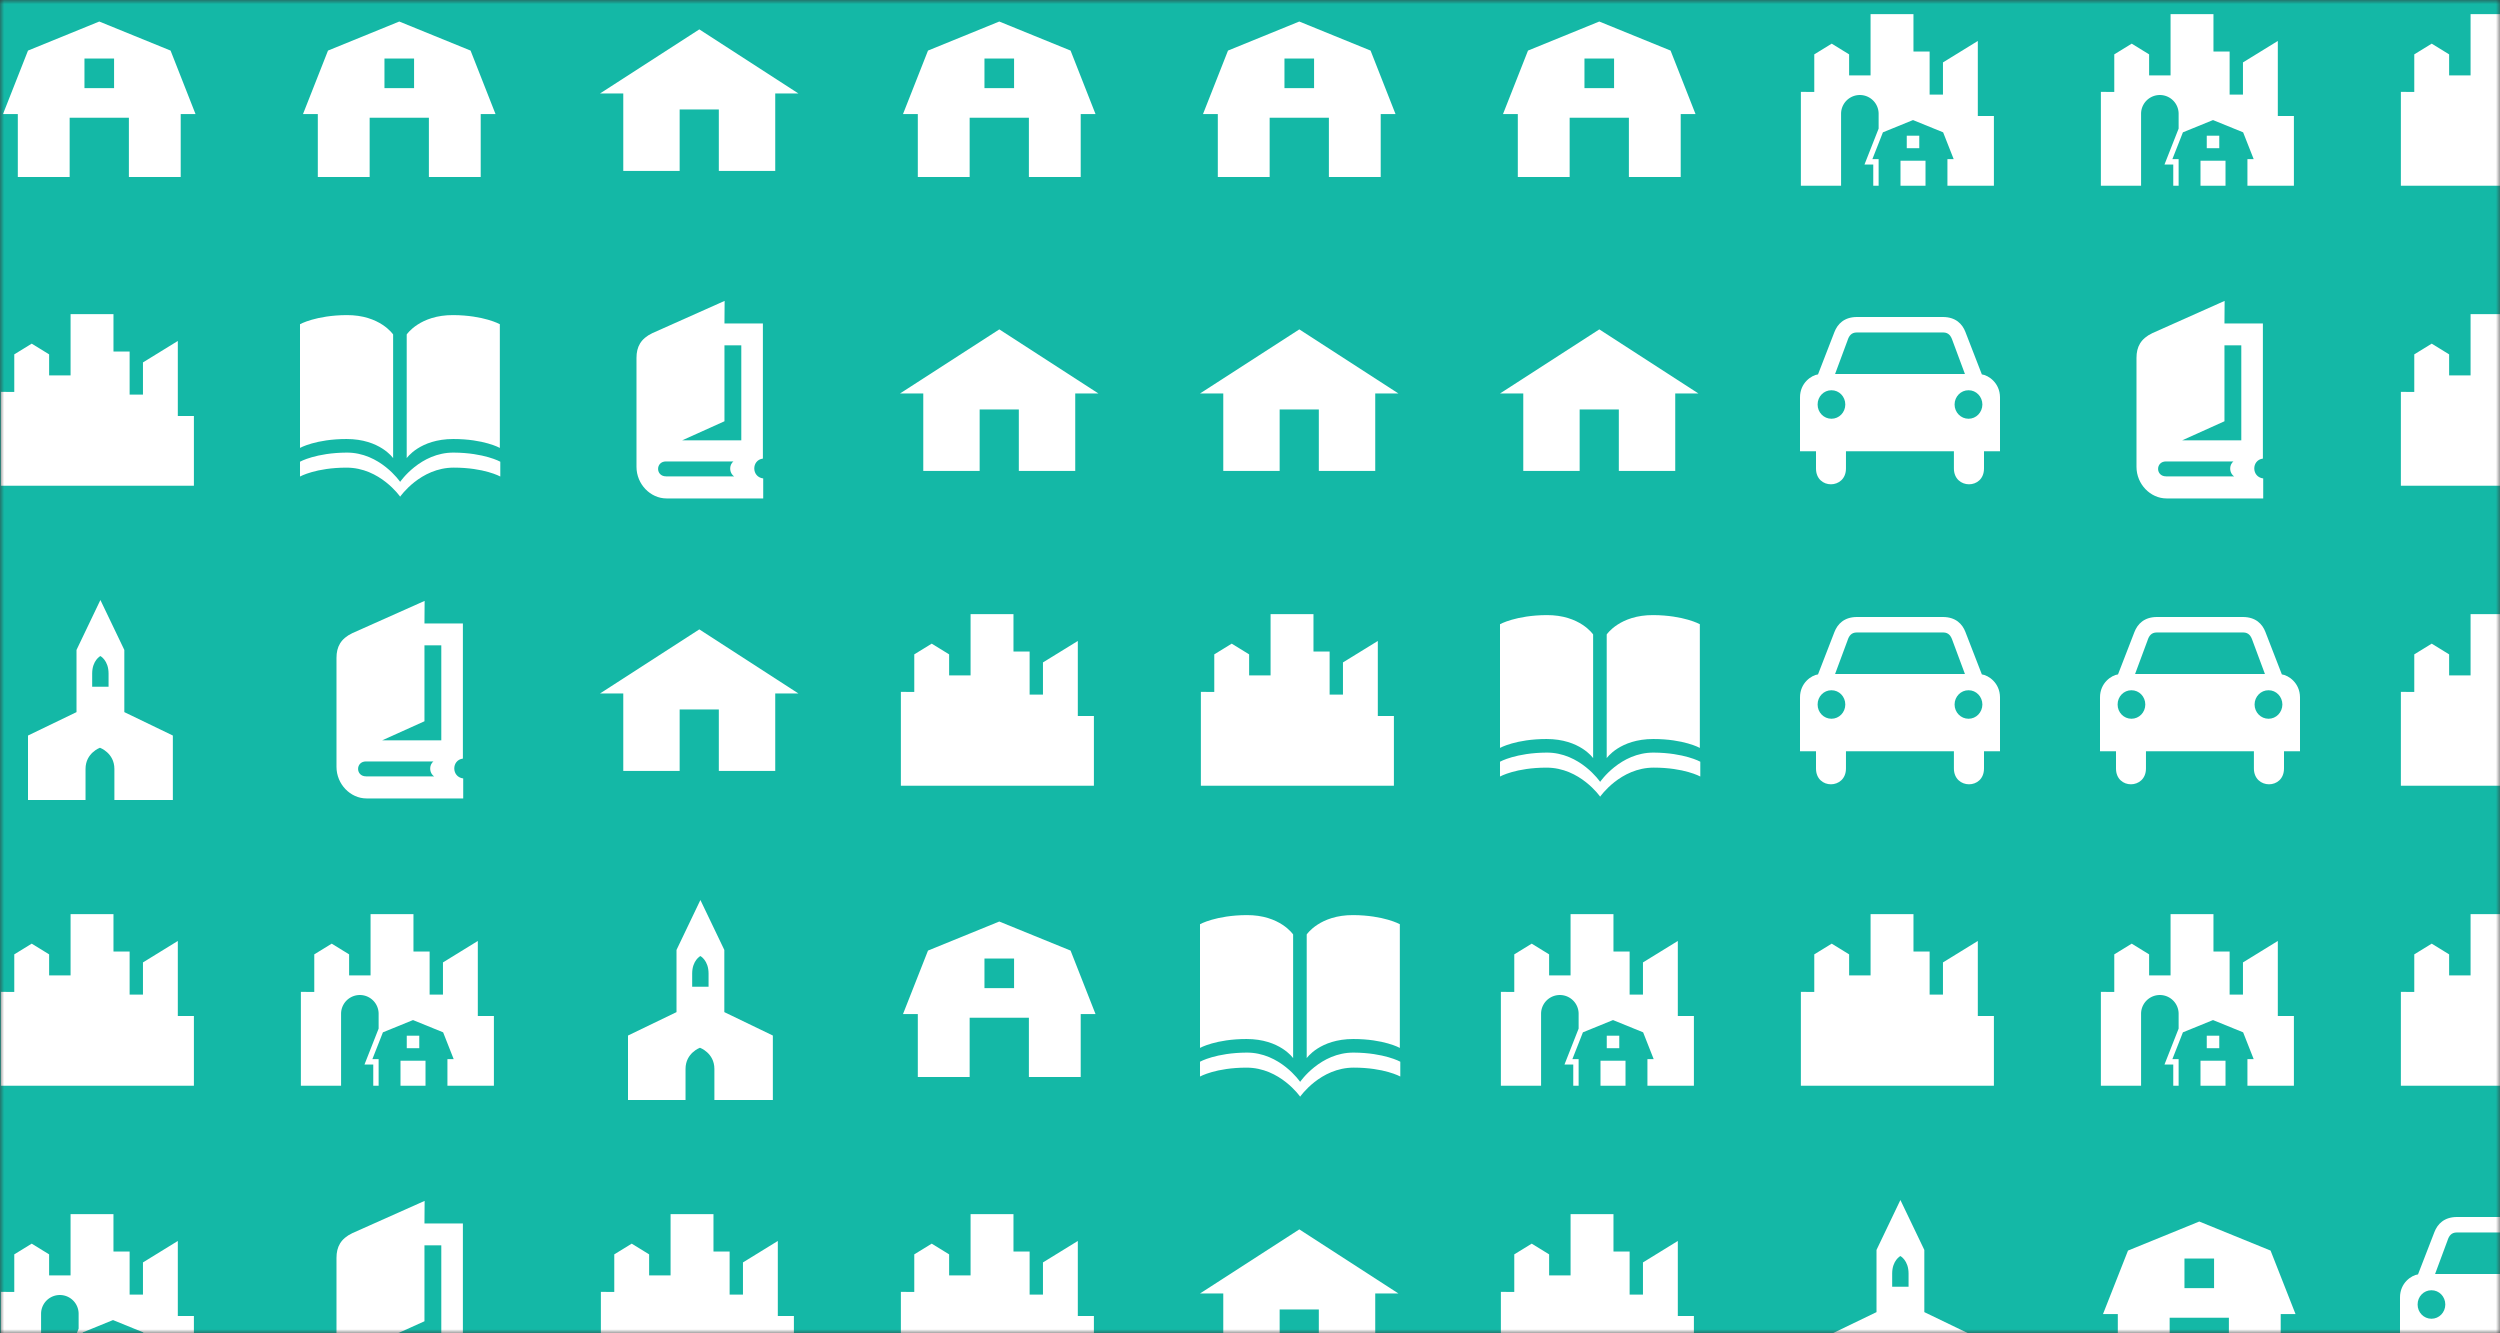 <svg xmlns="http://www.w3.org/2000/svg" version="1.1" xmlns:xlink="http://www.w3.org/1999/xlink" xmlns:svgjs="http://svgjs.dev/svgjs" width="300" height="160" preserveAspectRatio="none" viewBox="0 0 300 160"><rect x="0" y="0" width="300" height="160" fill="#333333" stroke="none"/><g mask="url(&quot;#SvgjsMask1872&quot;)" fill="none"><rect width="300" height="160" x="0" y="0" fill="rgba(20, 184, 166, 1)"></rect><use xlink:href="#SvgjsG1881" transform="translate(0, 0)" fill="rgba(255, 255, 255, 1)"></use></g><defs><mask id="SvgjsMask1872"><rect width="300" height="160" fill="#ffffff"></rect></mask><g id="SvgjsG1879"><path d="M7.945 2.35L0 7.479h1.862V13.677H6.372V8.755h3.134V13.677h4.513V7.479H15.874L7.945 2.35z" fill-rule="evenodd"></path></g><g id="SvgjsG1874"><path d="M14.225 3.277L11.437 4.993v2.573h-1.067V4.125h-1.292V1.133h-3.432v4.899h-1.716v-1.683L2.536 3.492 1.142 4.349v3.003H0.07v7.507l15.442-0.001V9.282h-1.287V3.277z" fill-rule="evenodd"></path></g><g id="SvgjsG1880"><path d="M14.548 5.951L13.236 2.565C12.991 1.916 12.455 1.365 11.441 1.36H4.548c-1.01 0.005-1.546 0.556-1.795 1.205l-1.312 3.386C0.92 6.019-0.002 6.63 0 7.79V12.102h1.28v1.377c-0.003 1.697 2.398 1.677 2.397 0V12.102h8.635v1.377c0.005 1.677 2.407 1.697 2.408 0V12.102h1.28V7.79c-0.004-1.16-0.926-1.772-1.452-1.838zM2.516 9.5c-0.613 0.002-1.11-0.51-1.107-1.139-0.003-0.634 0.494-1.146 1.107-1.141 0.612-0.005 1.108 0.507 1.108 1.141 0.001 0.629-0.496 1.141-1.108 1.139zM8 5.92H2.806l0.99-2.667c0.119-0.379 0.305-0.65 0.742-0.656H11.462c0.431 0.006 0.617 0.277 0.742 0.656l0.99 2.665H8z m5.484 3.58c-0.618 0.002-1.115-0.51-1.118-1.139 0.003-0.634 0.5-1.146 1.118-1.141 0.607-0.005 1.104 0.507 1.107 1.141-0.004 0.629-0.5 1.141-1.107 1.139z"></path></g><g id="SvgjsG1878"><path d="M13.031 12.687V1.875H9.957L9.97 0.071C9.957 0.078 4.189 2.651 4.189 2.651 3.256 3.097 2.919 3.747 2.919 4.632V13.347c0 1.389 1.116 2.528 2.401 2.528h7.737V14.275c-0.948-0.116-0.948-1.469-0.026-1.588z m-7.749 1.422c-0.848-0.005-0.844-1.194 0-1.194h5.399c-0.375 0.278-0.351 0.936 0.051 1.195H5.282z m6.021-2.884H6.577l3.38-1.524V3.628h1.347v7.597h-0.001z" fill-rule="evenodd"></path></g><g id="SvgjsG1877"><path d="M7.45 12.652S6.4 11.121 3.725 11.121C1.274 11.121 0 11.833 0 11.833V1.937s1.274-0.712 3.725-0.729C6.4 1.19 7.45 2.756 7.45 2.756V12.652z m1.087 0s1.05-1.531 3.725-1.531c2.451 0 3.725 0.712 3.725 0.713V1.937s-1.274-0.712-3.725-0.729c-2.675-0.017-3.725 1.548-3.725 1.548v9.896z"></path><path d="M8.012 15.733S6.4 13.411 3.725 13.411c-2.451 0-3.725 0.712-3.725 0.712v-1.186s1.274-0.712 3.725-0.729c2.675-0.018 4.287 2.34 4.287 2.34V15.733z m0 0s1.612-2.323 4.287-2.323c2.451 0 3.725 0.712 3.725 0.712v-1.185s-1.274-0.712-3.725-0.729c-2.675-0.019-4.287 2.339-4.287 2.339v1.185z"></path></g><g id="SvgjsG1873"><path d="M13.644 4.046L7.942 1.722 2.24 4.046 0.24 9.125H1.425v5.035h4.147v-4.739h4.739v4.739h4.146v-5.035h1.185L13.646 4.046h-0.002z m-4.518 3.006h-2.369v-2.369h2.369v2.369z" fill-rule="evenodd"></path></g><g id="SvgjsG1875"><path d="M13.828 10.843V16H9.151V13.513c0-1.275-1.154-1.693-1.154-1.693s-1.154 0.418-1.154 1.693V16H2.24V10.843l3.881-1.874V3.994L8.032 0l1.914 3.994v4.975L13.828 10.843zM7.374 5.885v1.052h1.311v-1.053c0-1.056-0.656-1.402-0.656-1.401s-0.655 0.346-0.655 1.401z"></path></g><g id="SvgjsG1876"><path d="M8.541 10.856h1.001v1H8.541zM8.243 14.859H10.041v-2.002h-2.001v2.002h0.201z"></path><path d="M14.225 9.282V3.277l-2.788 1.716v2.573h-1.067V4.125h-1.293V1.132h-3.432v4.899h-1.716v-1.682L2.536 3.492 1.142 4.349v3.003H0.07v7.507h3.216V9.103a1.501 1.501 0 0 1 3.004 0v1.184l-1.131 2.874h0.702v1.698h0.429v-2.127h-0.501l0.844-2.146 2.408-0.982 2.409 0.982 0.845 2.146h-0.501v2.127h0.846l2.872-0.001V9.282h-1.287z"></path></g><g id="SvgjsG1881"><use xlink:href="#SvgjsG1873" transform="translate(0, 0) scale(1.5)" fill="rgba(255, 255, 255, 1)"></use><use xlink:href="#SvgjsG1874" transform="translate(0, 36) scale(1.5)" fill="rgba(255, 255, 255, 1)"></use><use xlink:href="#SvgjsG1875" transform="translate(0, 72) scale(1.5)" fill="rgba(255, 255, 255, 1)"></use><use xlink:href="#SvgjsG1874" transform="translate(0, 108) scale(1.5)" fill="rgba(255, 255, 255, 1)"></use><use xlink:href="#SvgjsG1876" transform="translate(0, 144) scale(1.5)" fill="rgba(255, 255, 255, 1)"></use><use xlink:href="#SvgjsG1873" transform="translate(36, 0) scale(1.5)" fill="rgba(255, 255, 255, 1)"></use><use xlink:href="#SvgjsG1877" transform="translate(36, 36) scale(1.5)" fill="rgba(255, 255, 255, 1)"></use><use xlink:href="#SvgjsG1878" transform="translate(36, 72) scale(1.5)" fill="rgba(255, 255, 255, 1)"></use><use xlink:href="#SvgjsG1876" transform="translate(36, 108) scale(1.5)" fill="rgba(255, 255, 255, 1)"></use><use xlink:href="#SvgjsG1878" transform="translate(36, 144) scale(1.5)" fill="rgba(255, 255, 255, 1)"></use><use xlink:href="#SvgjsG1879" transform="translate(72, 0) scale(1.5)" fill="rgba(255, 255, 255, 1)"></use><use xlink:href="#SvgjsG1878" transform="translate(72, 36) scale(1.5)" fill="rgba(255, 255, 255, 1)"></use><use xlink:href="#SvgjsG1879" transform="translate(72, 72) scale(1.5)" fill="rgba(255, 255, 255, 1)"></use><use xlink:href="#SvgjsG1875" transform="translate(72, 108) scale(1.5)" fill="rgba(255, 255, 255, 1)"></use><use xlink:href="#SvgjsG1874" transform="translate(72, 144) scale(1.5)" fill="rgba(255, 255, 255, 1)"></use><use xlink:href="#SvgjsG1873" transform="translate(108, 0) scale(1.5)" fill="rgba(255, 255, 255, 1)"></use><use xlink:href="#SvgjsG1879" transform="translate(108, 36) scale(1.5)" fill="rgba(255, 255, 255, 1)"></use><use xlink:href="#SvgjsG1874" transform="translate(108, 72) scale(1.5)" fill="rgba(255, 255, 255, 1)"></use><use xlink:href="#SvgjsG1873" transform="translate(108, 108) scale(1.5)" fill="rgba(255, 255, 255, 1)"></use><use xlink:href="#SvgjsG1874" transform="translate(108, 144) scale(1.5)" fill="rgba(255, 255, 255, 1)"></use><use xlink:href="#SvgjsG1873" transform="translate(144, 0) scale(1.5)" fill="rgba(255, 255, 255, 1)"></use><use xlink:href="#SvgjsG1879" transform="translate(144, 36) scale(1.5)" fill="rgba(255, 255, 255, 1)"></use><use xlink:href="#SvgjsG1874" transform="translate(144, 72) scale(1.5)" fill="rgba(255, 255, 255, 1)"></use><use xlink:href="#SvgjsG1877" transform="translate(144, 108) scale(1.5)" fill="rgba(255, 255, 255, 1)"></use><use xlink:href="#SvgjsG1879" transform="translate(144, 144) scale(1.5)" fill="rgba(255, 255, 255, 1)"></use><use xlink:href="#SvgjsG1873" transform="translate(180, 0) scale(1.5)" fill="rgba(255, 255, 255, 1)"></use><use xlink:href="#SvgjsG1879" transform="translate(180, 36) scale(1.5)" fill="rgba(255, 255, 255, 1)"></use><use xlink:href="#SvgjsG1877" transform="translate(180, 72) scale(1.5)" fill="rgba(255, 255, 255, 1)"></use><use xlink:href="#SvgjsG1876" transform="translate(180, 108) scale(1.5)" fill="rgba(255, 255, 255, 1)"></use><use xlink:href="#SvgjsG1874" transform="translate(180, 144) scale(1.5)" fill="rgba(255, 255, 255, 1)"></use><use xlink:href="#SvgjsG1876" transform="translate(216, 0) scale(1.5)" fill="rgba(255, 255, 255, 1)"></use><use xlink:href="#SvgjsG1880" transform="translate(216, 36) scale(1.5)" fill="rgba(255, 255, 255, 1)"></use><use xlink:href="#SvgjsG1880" transform="translate(216, 72) scale(1.5)" fill="rgba(255, 255, 255, 1)"></use><use xlink:href="#SvgjsG1874" transform="translate(216, 108) scale(1.5)" fill="rgba(255, 255, 255, 1)"></use><use xlink:href="#SvgjsG1875" transform="translate(216, 144) scale(1.5)" fill="rgba(255, 255, 255, 1)"></use><use xlink:href="#SvgjsG1876" transform="translate(252, 0) scale(1.5)" fill="rgba(255, 255, 255, 1)"></use><use xlink:href="#SvgjsG1878" transform="translate(252, 36) scale(1.5)" fill="rgba(255, 255, 255, 1)"></use><use xlink:href="#SvgjsG1880" transform="translate(252, 72) scale(1.5)" fill="rgba(255, 255, 255, 1)"></use><use xlink:href="#SvgjsG1876" transform="translate(252, 108) scale(1.5)" fill="rgba(255, 255, 255, 1)"></use><use xlink:href="#SvgjsG1873" transform="translate(252, 144) scale(1.5)" fill="rgba(255, 255, 255, 1)"></use><use xlink:href="#SvgjsG1874" transform="translate(288, 0) scale(1.5)" fill="rgba(255, 255, 255, 1)"></use><use xlink:href="#SvgjsG1874" transform="translate(288, 36) scale(1.5)" fill="rgba(255, 255, 255, 1)"></use><use xlink:href="#SvgjsG1874" transform="translate(288, 72) scale(1.5)" fill="rgba(255, 255, 255, 1)"></use><use xlink:href="#SvgjsG1874" transform="translate(288, 108) scale(1.5)" fill="rgba(255, 255, 255, 1)"></use><use xlink:href="#SvgjsG1880" transform="translate(288, 144) scale(1.5)" fill="rgba(255, 255, 255, 1)"></use></g></defs></svg>